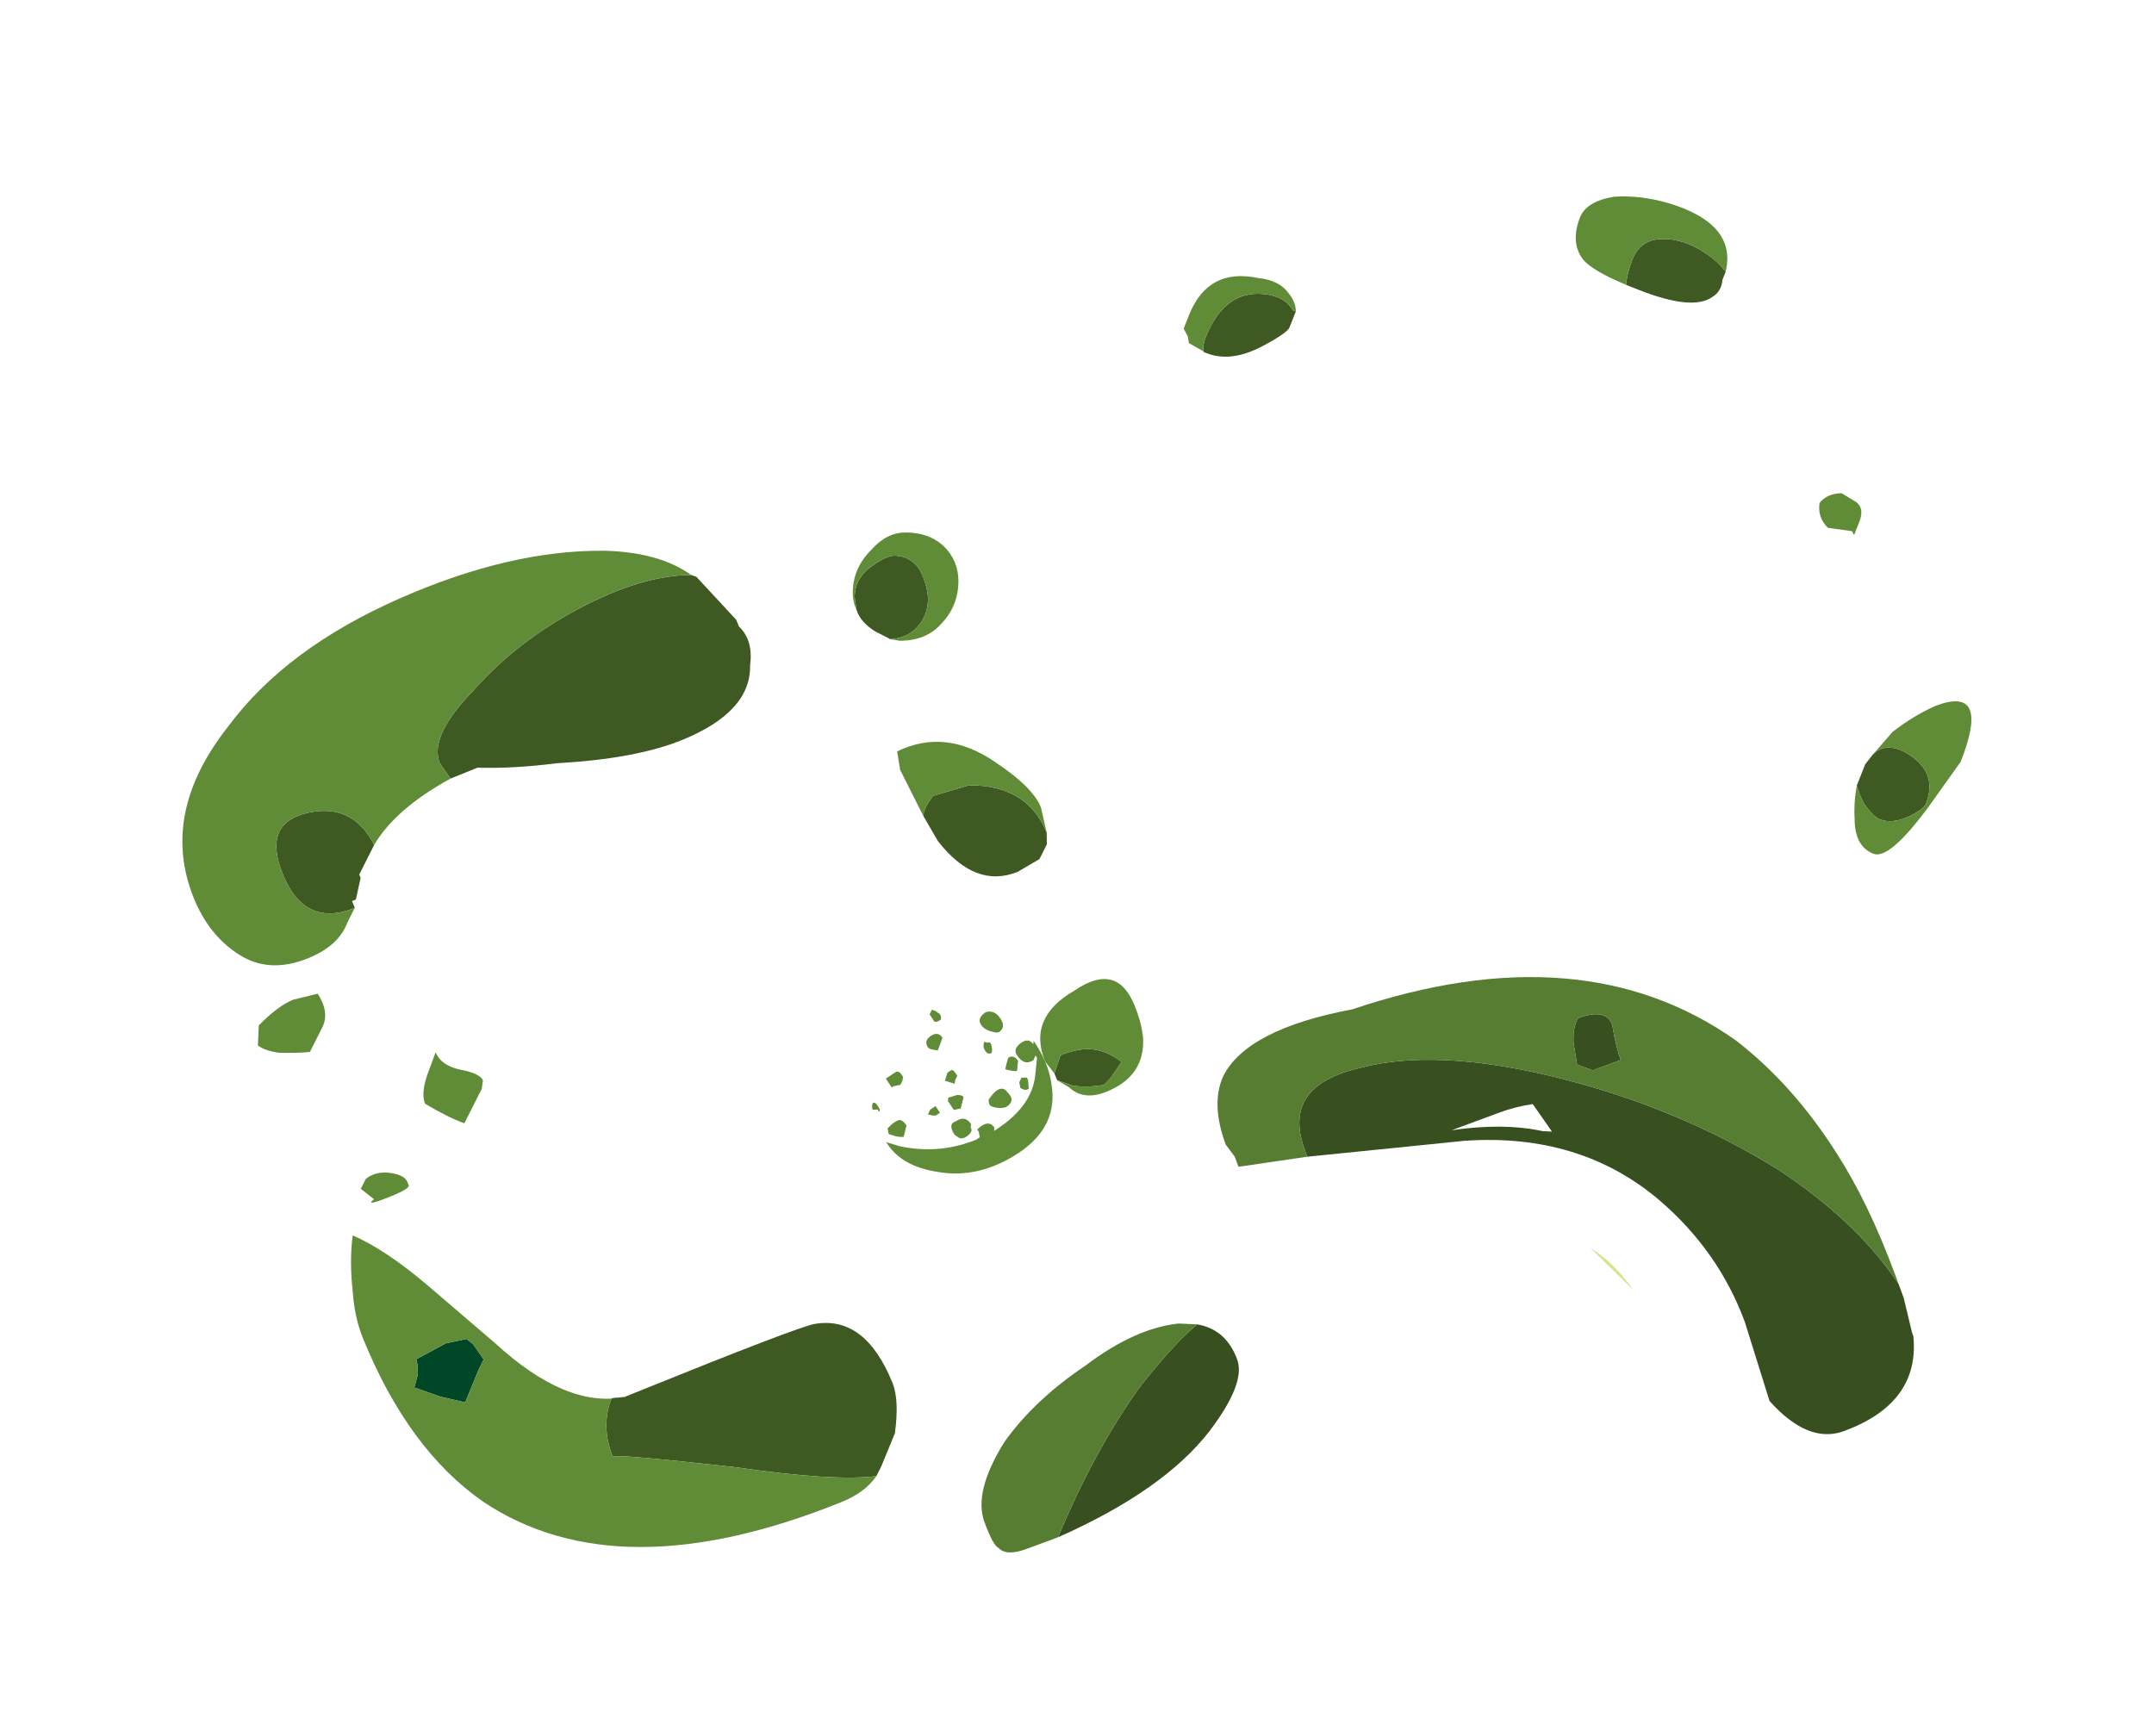 <?xml version="1.0" encoding="UTF-8" standalone="no"?>
<svg xmlns:ffdec="https://www.free-decompiler.com/flash" xmlns:xlink="http://www.w3.org/1999/xlink" ffdec:objectType="frame" height="179.7px" width="222.9px" xmlns="http://www.w3.org/2000/svg">
  <g transform="matrix(1.0, 0.0, 0.0, 1.0, 108.1, 97.5)">
    <use ffdec:characterId="1593" height="7.95" transform="matrix(-8.256, 3.054, 2.589, 7.0, 72.059, -8.717)" width="11.05" xlink:href="#shape0"/>
    <use ffdec:characterId="1601" height="9.25" transform="matrix(-6.503, -2.57, -2.179, 5.513, 110.473, -58.34)" width="13.05" xlink:href="#shape1"/>
    <use ffdec:characterId="1602" height="13.75" transform="matrix(-7.979, 3.229, 2.833, 7.0, -16.043, -56.085)" width="10.1" xlink:href="#shape2"/>
    <use ffdec:characterId="1599" height="3.15" transform="matrix(-3.759, 2.499, 3.042, 4.577, -5.852, 3.128)" width="4.1" xlink:href="#shape3"/>
    <use ffdec:characterId="1591" height="2.8" transform="matrix(0.0, -3.201, -3.897, 0.0, -8.942, -31.188)" width="3.5" xlink:href="#shape4"/>
  </g>
  <defs>
    <g id="shape0" transform="matrix(1.0, 0.0, 0.0, 1.0, 5.9, 7.9)">
      <path d="M-2.95 -2.8 Q-2.85 -3.25 -2.65 -3.55 L-2.95 -2.8" fill="#d4e58c" fill-rule="evenodd" stroke="none"/>
      <path d="M0.1 -6.1 L-1.7 -5.55 Q-3.0 -5.1 -3.6 -3.85 -4.05 -2.9 -4.05 -1.85 L-4.0 -0.7 Q-4.25 0.05 -4.7 0.05 -5.65 0.05 -5.85 -0.85 L-5.85 -0.9 -5.9 -1.4 -5.9 -1.6 Q-5.7 -2.6 -5.05 -3.65 -4.2 -4.95 -2.95 -5.95 -1.75 -6.9 -0.85 -7.0 0.1 -7.15 0.1 -6.2 L0.1 -6.1 M4.4 -2.35 Q3.05 -2.45 2.3 -3.0 1.7 -3.45 1.7 -3.8 1.7 -4.25 2.0 -4.45 2.35 -4.3 2.9 -3.9 3.65 -3.3 4.4 -2.35 M-1.6 -5.75 L-2.2 -5.75 Q-2.4 -5.75 -2.6 -5.7 L-2.7 -5.25 -2.6 -5.3 Q-2.2 -5.6 -1.6 -5.75 M-3.45 -6.6 Q-3.35 -6.5 -3.3 -6.3 L-3.25 -6.0 -3.4 -5.85 -3.75 -5.85 Q-3.75 -6.05 -3.8 -6.35 -3.8 -6.6 -3.45 -6.6" fill="#384f1f" fill-rule="evenodd" stroke="none"/>
      <path d="M-5.9 -1.6 L-5.9 -1.75 Q-5.9 -2.8 -5.75 -3.6 -5.55 -4.7 -5.1 -5.55 -3.85 -7.7 -1.0 -7.8 0.25 -8.05 0.7 -7.55 0.95 -7.25 0.95 -6.65 L0.9 -6.45 0.9 -6.3 0.1 -6.1 0.1 -6.2 Q0.1 -7.15 -0.85 -7.0 -1.75 -6.9 -2.95 -5.95 -4.2 -4.95 -5.05 -3.65 -5.7 -2.6 -5.9 -1.6 M2.0 -4.45 L2.2 -4.55 Q2.7 -4.7 3.4 -4.45 4.1 -4.25 4.6 -3.85 5.15 -3.35 5.15 -2.9 5.15 -2.55 5.1 -2.5 5.05 -2.35 4.8 -2.35 L4.4 -2.35 Q3.65 -3.3 2.9 -3.9 2.35 -4.3 2.0 -4.45 M-3.45 -6.6 Q-3.8 -6.6 -3.8 -6.35 -3.75 -6.05 -3.75 -5.85 L-3.4 -5.85 -3.25 -6.0 -3.3 -6.3 Q-3.35 -6.5 -3.45 -6.6" fill="#567d32" fill-rule="evenodd" stroke="none"/>
    </g>
    <g id="shape1" transform="matrix(1.0, 0.0, 0.0, 1.0, 7.65, 9.65)">
      <path d="M-0.55 -8.05 L-0.65 -8.05 Q-1.5 -8.05 -1.7 -8.4 -1.8 -8.55 -1.75 -8.75 L-1.75 -8.9 Q-1.55 -9.05 -1.25 -9.1 -0.9 -9.15 -0.65 -9.0 -0.4 -8.85 -0.4 -8.5 -0.4 -8.25 -0.45 -8.05 L-0.55 -8.05 M3.95 -5.5 L4.0 -5.5 Q4.15 -5.65 4.4 -5.6 5.05 -5.45 5.05 -4.5 5.05 -4.35 5.0 -4.25 L4.95 -4.25 Q4.55 -4.25 4.2 -4.75 3.95 -5.1 3.95 -5.2 3.95 -5.35 3.95 -5.5 M-6.4 -2.0 L-6.35 -1.8 -6.35 -1.4 Q-6.45 -1.25 -6.55 -1.15 -6.75 -1.0 -6.85 -1.0 -7.05 -1.0 -7.25 -1.25 -7.4 -1.45 -7.4 -1.55 -7.4 -2.15 -6.85 -2.25 -6.5 -2.3 -6.4 -2.0" fill="#3f5923" fill-rule="evenodd" stroke="none"/>
      <path d="M-1.75 -8.9 Q-1.65 -9.75 -0.6 -9.65 -0.15 -9.6 0.2 -9.4 0.55 -9.15 0.55 -8.85 0.55 -8.4 0.3 -8.2 0.1 -8.05 -0.55 -8.05 L-0.45 -8.05 Q-0.4 -8.25 -0.4 -8.5 -0.4 -8.85 -0.65 -9.0 -0.9 -9.15 -1.25 -9.1 -1.55 -9.05 -1.75 -8.9 M3.95 -5.5 Q4.0 -5.65 4.15 -5.75 4.35 -5.9 4.65 -5.8 5.4 -5.65 5.4 -4.75 L5.4 -4.5 Q5.35 -4.45 5.3 -4.4 L5.25 -4.3 4.95 -4.25 5.0 -4.25 Q5.05 -4.35 5.05 -4.5 5.05 -5.45 4.4 -5.6 4.15 -5.65 4.0 -5.5 L3.95 -5.5 M-6.35 -1.4 Q-6.4 -1.1 -6.5 -0.85 -6.65 -0.4 -6.95 -0.4 -7.2 -0.4 -7.45 -1.5 L-7.65 -2.45 Q-7.65 -3.9 -7.0 -3.2 -6.75 -2.9 -6.55 -2.5 L-6.4 -2.0 Q-6.5 -2.3 -6.85 -2.25 -7.4 -2.15 -7.4 -1.55 -7.4 -1.45 -7.25 -1.25 -7.05 -1.0 -6.85 -1.0 -6.75 -1.0 -6.55 -1.15 -6.45 -1.25 -6.35 -1.4 M-4.55 -6.05 Q-4.35 -5.95 -4.3 -5.75 -4.35 -5.5 -4.55 -5.4 L-4.9 -5.5 -4.95 -5.45 -4.95 -5.7 Q-4.95 -5.95 -4.8 -6.0 L-4.55 -6.05" fill="#608c38" fill-rule="evenodd" stroke="none"/>
    </g>
    <g id="shape2" transform="matrix(1.0, 0.0, 0.0, 1.0, 2.55, 9.95)">
      <path d="M7.1 0.0 L7.2 0.15 6.95 0.4 6.7 0.6 6.4 0.25 6.3 0.15 6.35 -0.1 6.4 -0.2 6.65 -0.25 7.05 -0.2 Q7.05 -0.15 7.1 0.0" fill="#004728" fill-rule="evenodd" stroke="none"/>
      <path d="M0.45 -8.75 Q1.0 -9.0 1.85 -8.9 2.7 -8.8 3.4 -8.4 4.1 -8.05 4.1 -7.65 L4.05 -7.4 3.7 -7.4 Q3.3 -7.2 2.8 -7.05 1.9 -6.7 1.3 -6.7 0.4 -6.7 0.2 -7.3 0.05 -7.6 0.15 -7.85 L0.15 -7.95 0.4 -8.7 0.45 -8.75 M5.2 -6.95 Q5.25 -7.6 5.8 -7.7 6.35 -7.8 6.35 -7.05 6.35 -6.25 5.7 -6.25 L5.7 -6.35 5.65 -6.35 5.5 -6.6 5.5 -6.65 5.2 -6.95 M2.45 3.65 L2.35 3.55 2.05 3.2 Q1.85 2.8 1.85 2.55 1.85 1.55 2.45 1.4 2.65 1.35 4.75 1.35 L4.9 1.35 5.05 1.3 Q5.3 1.6 5.3 2.05 5.3 2.0 4.0 2.8 2.95 3.5 2.45 3.65 M-1.05 -4.5 L-1.1 -4.1 Q-1.3 -3.3 -1.85 -3.3 L-2.15 -3.35 -2.3 -3.5 -2.35 -3.65 Q-2.35 -4.35 -1.7 -4.65 L-1.25 -4.7 Q-1.1 -4.6 -1.05 -4.5 M-1.35 -0.45 L-1.5 -0.3 Q-1.65 -0.2 -1.85 -0.15 L-1.95 -0.2 -2.15 -0.35 Q-2.05 -0.55 -1.9 -0.65 -1.75 -0.75 -1.5 -0.75 L-1.35 -0.55 -1.35 -0.45" fill="#3f5923" fill-rule="evenodd" stroke="none"/>
      <path d="M4.05 -7.4 L4.1 -7.65 Q4.1 -8.05 3.4 -8.4 2.7 -8.8 1.85 -8.9 1.0 -9.0 0.45 -8.75 0.7 -9.2 1.3 -9.5 2.35 -10.0 3.8 -9.95 5.3 -9.9 6.3 -9.2 7.45 -8.45 7.45 -7.2 7.45 -6.65 7.2 -6.25 6.95 -5.85 6.45 -5.85 6.05 -5.85 5.85 -6.1 L5.7 -6.25 Q6.35 -6.25 6.35 -7.05 6.35 -7.8 5.8 -7.7 5.25 -7.6 5.2 -6.95 4.8 -7.3 4.05 -7.4 M5.65 -3.75 Q5.8 -3.55 5.8 -3.4 5.6 -3.1 5.45 -2.95 L5.1 -3.3 5.05 -3.4 Q5.05 -3.5 5.25 -3.65 5.45 -3.8 5.45 -4.0 L5.65 -3.75 M6.5 -5.35 L6.8 -5.4 Q7.0 -5.4 7.3 -5.25 L7.4 -5.0 Q7.35 -4.9 7.2 -4.8 7.0 -4.7 6.85 -4.65 L6.6 -4.9 Q6.45 -5.05 6.5 -5.35 M6.6 -2.4 Q6.35 -2.4 6.35 -2.45 L6.35 -2.5 Q6.35 -2.6 6.5 -2.7 6.65 -2.8 6.8 -2.75 L6.9 -2.65 6.8 -2.45 Q6.95 -2.4 6.6 -2.4 M7.1 0.0 Q7.05 -0.15 7.05 -0.2 L6.65 -0.25 6.4 -0.2 6.35 -0.1 6.3 0.15 6.4 0.25 6.7 0.6 6.95 0.4 7.2 0.15 7.1 0.0 M4.9 1.35 Q5.6 1.2 6.1 0.0 L6.6 -1.1 Q6.9 -1.75 7.2 -2.1 7.35 -1.8 7.45 -1.4 7.55 -1.05 7.55 -0.75 7.55 0.9 6.95 1.95 5.85 3.8 2.95 3.8 2.65 3.8 2.45 3.65 2.95 3.5 4.0 2.8 5.3 2.0 5.3 2.05 5.3 1.6 5.05 1.3 L4.9 1.35 M-2.35 -3.65 L-2.4 -4.0 Q-2.4 -4.3 -2.1 -4.8 -1.7 -5.5 -1.05 -5.45 L-1.0 -5.2 -1.05 -4.5 Q-1.1 -4.6 -1.25 -4.7 L-1.7 -4.65 Q-2.35 -4.35 -2.35 -3.65 M-1.35 -0.45 L-1.45 -0.3 Q-1.55 -0.05 -1.85 -0.05 -2.35 -0.05 -2.5 -0.55 -2.55 -0.75 -2.55 -1.0 -2.55 -1.65 -1.95 -1.5 -1.3 -1.4 -1.3 -0.75 L-1.35 -0.55 -1.5 -0.75 Q-1.75 -0.75 -1.9 -0.65 -2.05 -0.55 -2.15 -0.35 L-1.95 -0.2 -1.85 -0.15 Q-1.65 -0.2 -1.5 -0.3 L-1.35 -0.45" fill="#608c38" fill-rule="evenodd" stroke="none"/>
    </g>
    <g id="shape3" transform="matrix(1.0, 0.0, 0.0, 1.0, 2.05, 2.6)">
      <path d="M1.8 -1.6 L1.8 -1.55 Q1.75 -1.55 1.75 -1.65 1.75 -1.75 1.8 -1.75 1.85 -1.75 1.9 -1.65 L1.8 -1.6 M1.25 -2.0 L1.25 -1.8 1.2 -1.8 1.05 -1.75 0.95 -1.8 0.9 -1.85 0.9 -1.9 Q0.9 -2.0 1.0 -2.0 L1.25 -2.0 M0.9 -1.0 Q0.8 -0.9 0.75 -0.9 L0.65 -0.9 0.65 -1.05 0.8 -1.05 0.9 -1.0 M0.0 -1.2 L-0.05 -1.25 -0.15 -1.3 -0.15 -1.35 Q-0.15 -1.45 -0.1 -1.45 L0.0 -1.45 0.15 -1.35 0.0 -1.2 M0.3 -1.05 L0.35 -1.0 0.35 -0.8 0.2 -0.75 0.0 -0.9 Q0.0 -0.95 0.1 -1.0 L0.3 -1.05 M0.65 -0.4 L0.6 -0.3 Q0.55 -0.25 0.45 -0.25 0.25 -0.25 0.25 -0.35 L0.2 -0.4 Q0.2 -0.6 0.45 -0.6 0.65 -0.65 0.65 -0.4 M0.2 -0.1 L0.3 -0.1 Q1.2 -0.25 1.85 -0.8 L2.05 -1.0 2.05 -0.95 Q2.05 -0.45 1.45 0.0 0.75 0.55 -0.35 0.55 -1.45 0.55 -1.85 -0.2 -2.05 -0.55 -2.05 -1.0 L-2.05 -1.05 -2.0 -1.0 Q-2.0 -1.15 -1.8 -1.15 -1.55 -1.15 -1.55 -1.0 -1.55 -0.75 -1.8 -0.75 L-1.9 -0.8 -1.9 -0.75 -1.65 -0.5 Q-1.2 -0.05 -0.25 -0.05 L-0.15 -0.05 -0.2 -0.1 Q-0.2 -0.3 0.15 -0.25 L0.15 -0.2 0.2 -0.1 M1.85 -1.2 L1.9 -1.1 1.8 -1.0 Q1.75 -0.95 1.65 -0.9 L1.45 -1.05 Q1.45 -1.15 1.5 -1.2 1.6 -1.25 1.85 -1.2 M-0.4 -2.45 L-0.4 -2.4 Q-0.4 -2.35 -0.55 -2.35 -0.6 -2.4 -0.6 -2.45 L-0.55 -2.55 -0.5 -2.6 -0.4 -2.55 -0.4 -2.45 M-1.1 -1.55 Q-1.0 -1.5 -1.0 -1.4 -1.0 -1.3 -1.1 -1.3 L-1.15 -1.35 -1.2 -1.45 Q-1.2 -1.5 -1.15 -1.5 L-1.1 -1.55 M-1.35 -1.65 Q-1.45 -1.55 -1.5 -1.55 -1.7 -1.55 -1.7 -1.75 -1.7 -1.95 -1.5 -2.0 -1.25 -2.0 -1.25 -1.85 -1.25 -1.75 -1.35 -1.65 M-0.35 -2.05 Q-0.35 -2.2 -0.15 -2.2 0.05 -2.2 0.05 -2.05 0.05 -2.0 -0.1 -1.9 L-0.35 -2.05 M-1.35 -0.75 L-1.5 -0.9 Q-1.5 -1.05 -1.35 -1.05 -1.2 -0.95 -1.15 -0.9 -1.25 -0.8 -1.35 -0.75 M-1.25 -0.55 L-1.2 -0.45 Q-1.25 -0.35 -1.35 -0.35 L-1.45 -0.5 -1.45 -0.55 -1.35 -0.6 -1.25 -0.55 M-0.45 -0.6 Q-0.4 -0.55 -0.4 -0.5 -0.4 -0.45 -0.55 -0.35 -0.65 -0.3 -0.7 -0.3 -0.95 -0.3 -0.9 -0.5 -0.9 -0.75 -0.45 -0.6" fill="#608c38" fill-rule="evenodd" stroke="none"/>
    </g>
    <g id="shape4" transform="matrix(1.0, 0.0, 0.0, 1.0, 1.8, 2.35)">
      <path d="M-1.75 -0.55 Q-1.7 -1.05 -1.3 -1.3 -0.95 -1.55 -0.4 -1.55 0.15 -1.5 0.55 -1.3 0.95 -1.05 0.95 -0.65 0.95 -0.45 0.65 -0.1 0.25 0.4 -0.4 0.4 L-0.8 0.35 Q-1.2 0.25 -1.5 -0.15 L-1.75 -0.55" fill="#3f5923" fill-rule="evenodd" stroke="none"/>
      <path d="M-1.75 -0.55 L-1.8 -0.8 Q-1.8 -1.5 -1.25 -1.9 -0.75 -2.3 -0.05 -2.35 0.65 -2.4 1.15 -2.05 1.7 -1.65 1.7 -0.95 1.7 -0.45 1.15 -0.05 0.55 0.45 -0.25 0.45 -0.55 0.45 -0.8 0.35 L-0.4 0.4 Q0.25 0.4 0.65 -0.1 0.95 -0.45 0.95 -0.65 0.95 -1.05 0.55 -1.3 0.15 -1.5 -0.4 -1.55 -0.95 -1.55 -1.3 -1.3 -1.7 -1.05 -1.75 -0.55" fill="#608c38" fill-rule="evenodd" stroke="none"/>
    </g>
  </defs>
</svg>
